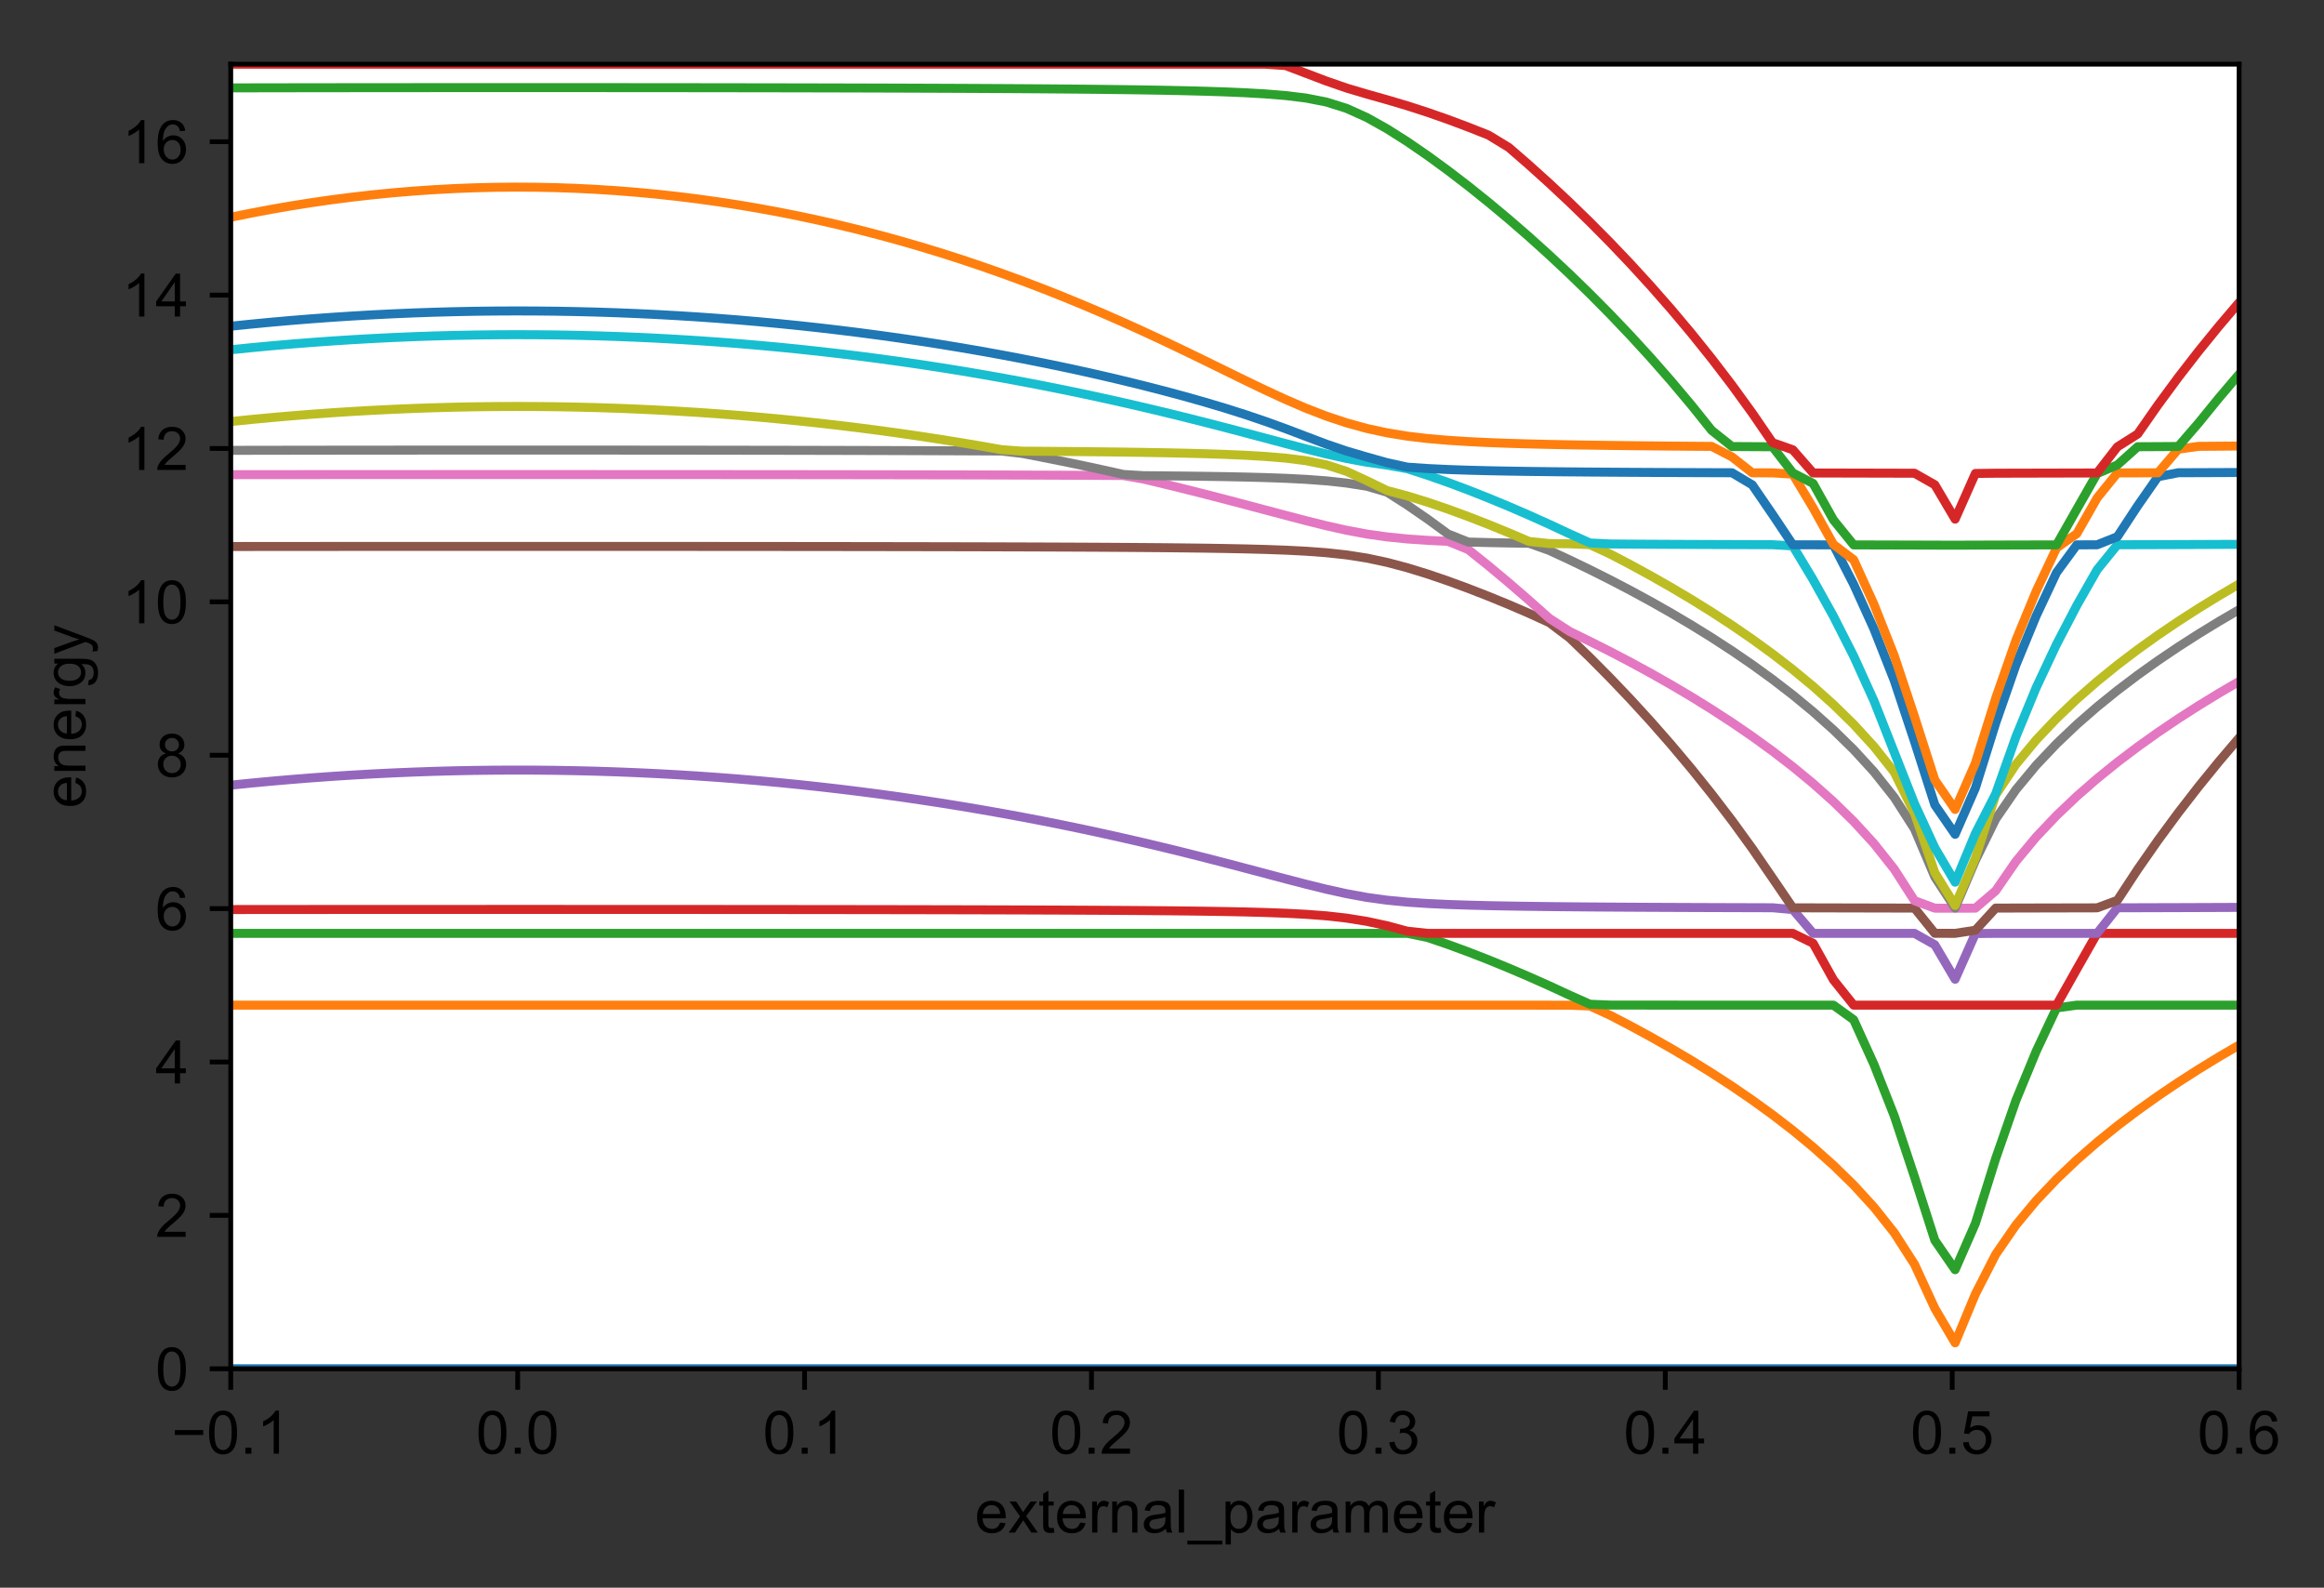 <?xml version="1.0" encoding="utf-8" standalone="no"?>
<!DOCTYPE svg PUBLIC "-//W3C//DTD SVG 1.1//EN"
  "http://www.w3.org/Graphics/SVG/1.1/DTD/svg11.dtd">
<!-- Created with matplotlib (http://matplotlib.org/) -->
<svg height="264.631pt" version="1.1" viewBox="0 0 387.417 264.631" width="387.417pt" xmlns="http://www.w3.org/2000/svg" xmlns:xlink="http://www.w3.org/1999/xlink">
 <rect x="0" y="0" width="387.417" height="264.631" fill="#333333" stroke="none"/>
 <defs>
  <style type="text/css">
*{stroke-linecap:butt;stroke-linejoin:round;}
  </style>
 </defs>
 <g id="figure_1">
  <g id="patch_1">
   <path d="M 0 264.631 
L 387.417 264.631 
L 387.417 0 
L 0 0 
z
" style="fill:none;"/>
  </g>
  <g id="axes_1">
   <g id="patch_2">
    <path d="M 38.467 228.14 
L 373.267 228.14 
L 373.267 10.7 
L 38.467 10.7 
z
" style="fill:#ffffff;"/>
   </g>
   <g id="matplotlib.axis_1">
    <g id="xtick_1">
     <g id="line2d_1">
      <defs>
       <path d="M 0 0 
L 0 3.5 
" id="md2cce1ffde" style="stroke:#000000;stroke-width:0.8;"/>
      </defs>
      <g>
       <use style="stroke:#000000;stroke-width:0.8;" x="38.467" xlink:href="#md2cce1ffde" y="228.14"/>
      </g>
     </g>
     <g id="text_1">
      <!-- −0.1 -->
      <defs>
       <path d="M 52.828 31.203 
L 5.562 31.203 
L 5.562 39.406 
L 52.828 39.406 
z
" id="ArialMT-2212"/>
       <path d="M 4.156 35.297 
Q 4.156 48 6.766 55.734 
Q 9.375 63.484 14.516 67.672 
Q 19.672 71.875 27.484 71.875 
Q 33.25 71.875 37.594 69.547 
Q 41.938 67.234 44.766 62.859 
Q 47.609 58.5 49.219 52.219 
Q 50.828 45.953 50.828 35.297 
Q 50.828 22.703 48.234 14.969 
Q 45.656 7.234 40.5 3 
Q 35.359 -1.219 27.484 -1.219 
Q 17.141 -1.219 11.234 6.203 
Q 4.156 15.141 4.156 35.297 
z
M 13.188 35.297 
Q 13.188 17.672 17.312 11.828 
Q 21.438 6 27.484 6 
Q 33.547 6 37.672 11.859 
Q 41.797 17.719 41.797 35.297 
Q 41.797 52.984 37.672 58.781 
Q 33.547 64.594 27.391 64.594 
Q 21.344 64.594 17.719 59.469 
Q 13.188 52.938 13.188 35.297 
z
" id="ArialMT-30"/>
       <path d="M 9.078 0 
L 9.078 10.016 
L 19.094 10.016 
L 19.094 0 
z
" id="ArialMT-2e"/>
       <path d="M 37.25 0 
L 28.469 0 
L 28.469 56 
Q 25.297 52.984 20.141 49.953 
Q 14.984 46.922 10.891 45.406 
L 10.891 53.906 
Q 18.266 57.375 23.781 62.297 
Q 29.297 67.234 31.594 71.875 
L 37.25 71.875 
z
" id="ArialMT-31"/>
      </defs>
      <g transform="translate(28.597 242.298)scale(0.1 -0.1)">
       <use xlink:href="#ArialMT-2212"/>
       <use x="58.398" xlink:href="#ArialMT-30"/>
       <use x="114.014" xlink:href="#ArialMT-2e"/>
       <use x="141.797" xlink:href="#ArialMT-31"/>
      </g>
     </g>
    </g>
    <g id="xtick_2">
     <g id="line2d_2">
      <g>
       <use style="stroke:#000000;stroke-width:0.8;" x="86.296" xlink:href="#md2cce1ffde" y="228.14"/>
      </g>
     </g>
     <g id="text_2">
      <!-- 0.0 -->
      <g transform="translate(79.346 242.298)scale(0.1 -0.1)">
       <use xlink:href="#ArialMT-30"/>
       <use x="55.615" xlink:href="#ArialMT-2e"/>
       <use x="83.398" xlink:href="#ArialMT-30"/>
      </g>
     </g>
    </g>
    <g id="xtick_3">
     <g id="line2d_3">
      <g>
       <use style="stroke:#000000;stroke-width:0.8;" x="134.124" xlink:href="#md2cce1ffde" y="228.14"/>
      </g>
     </g>
     <g id="text_3">
      <!-- 0.1 -->
      <g transform="translate(127.174 242.298)scale(0.1 -0.1)">
       <use xlink:href="#ArialMT-30"/>
       <use x="55.615" xlink:href="#ArialMT-2e"/>
       <use x="83.398" xlink:href="#ArialMT-31"/>
      </g>
     </g>
    </g>
    <g id="xtick_4">
     <g id="line2d_4">
      <g>
       <use style="stroke:#000000;stroke-width:0.8;" x="181.953" xlink:href="#md2cce1ffde" y="228.14"/>
      </g>
     </g>
     <g id="text_4">
      <!-- 0.2 -->
      <defs>
       <path d="M 50.344 8.453 
L 50.344 0 
L 3.031 0 
Q 2.938 3.172 4.047 6.109 
Q 5.859 10.938 9.828 15.625 
Q 13.812 20.312 21.344 26.469 
Q 33.016 36.031 37.109 41.625 
Q 41.219 47.219 41.219 52.203 
Q 41.219 57.422 37.469 61 
Q 33.734 64.594 27.734 64.594 
Q 21.391 64.594 17.578 60.781 
Q 13.766 56.984 13.719 50.25 
L 4.688 51.172 
Q 5.609 61.281 11.656 66.578 
Q 17.719 71.875 27.938 71.875 
Q 38.234 71.875 44.234 66.156 
Q 50.25 60.453 50.25 52 
Q 50.25 47.703 48.484 43.547 
Q 46.734 39.406 42.656 34.812 
Q 38.578 30.219 29.109 22.219 
Q 21.188 15.578 18.938 13.203 
Q 16.703 10.844 15.234 8.453 
z
" id="ArialMT-32"/>
      </defs>
      <g transform="translate(175.003 242.298)scale(0.1 -0.1)">
       <use xlink:href="#ArialMT-30"/>
       <use x="55.615" xlink:href="#ArialMT-2e"/>
       <use x="83.398" xlink:href="#ArialMT-32"/>
      </g>
     </g>
    </g>
    <g id="xtick_5">
     <g id="line2d_5">
      <g>
       <use style="stroke:#000000;stroke-width:0.8;" x="229.781" xlink:href="#md2cce1ffde" y="228.14"/>
      </g>
     </g>
     <g id="text_5">
      <!-- 0.3 -->
      <defs>
       <path d="M 4.203 18.891 
L 12.984 20.062 
Q 14.5 12.594 18.141 9.297 
Q 21.781 6 27 6 
Q 33.203 6 37.469 10.297 
Q 41.75 14.594 41.75 20.953 
Q 41.75 27 37.797 30.922 
Q 33.844 34.859 27.734 34.859 
Q 25.25 34.859 21.531 33.891 
L 22.516 41.609 
Q 23.391 41.5 23.922 41.5 
Q 29.547 41.5 34.031 44.422 
Q 38.531 47.359 38.531 53.469 
Q 38.531 58.297 35.25 61.469 
Q 31.984 64.656 26.812 64.656 
Q 21.688 64.656 18.266 61.422 
Q 14.844 58.203 13.875 51.766 
L 5.078 53.328 
Q 6.688 62.156 12.391 67.016 
Q 18.109 71.875 26.609 71.875 
Q 32.469 71.875 37.391 69.359 
Q 42.328 66.844 44.938 62.5 
Q 47.562 58.156 47.562 53.266 
Q 47.562 48.641 45.062 44.828 
Q 42.578 41.016 37.703 38.766 
Q 44.047 37.312 47.562 32.688 
Q 51.078 28.078 51.078 21.141 
Q 51.078 11.766 44.234 5.25 
Q 37.406 -1.266 26.953 -1.266 
Q 17.531 -1.266 11.297 4.344 
Q 5.078 9.969 4.203 18.891 
z
" id="ArialMT-33"/>
      </defs>
      <g transform="translate(222.831 242.298)scale(0.1 -0.1)">
       <use xlink:href="#ArialMT-30"/>
       <use x="55.615" xlink:href="#ArialMT-2e"/>
       <use x="83.398" xlink:href="#ArialMT-33"/>
      </g>
     </g>
    </g>
    <g id="xtick_6">
     <g id="line2d_6">
      <g>
       <use style="stroke:#000000;stroke-width:0.8;" x="277.61" xlink:href="#md2cce1ffde" y="228.14"/>
      </g>
     </g>
     <g id="text_6">
      <!-- 0.4 -->
      <defs>
       <path d="M 32.328 0 
L 32.328 17.141 
L 1.266 17.141 
L 1.266 25.203 
L 33.938 71.578 
L 41.109 71.578 
L 41.109 25.203 
L 50.781 25.203 
L 50.781 17.141 
L 41.109 17.141 
L 41.109 0 
z
M 32.328 25.203 
L 32.328 57.469 
L 9.906 25.203 
z
" id="ArialMT-34"/>
      </defs>
      <g transform="translate(270.66 242.298)scale(0.1 -0.1)">
       <use xlink:href="#ArialMT-30"/>
       <use x="55.615" xlink:href="#ArialMT-2e"/>
       <use x="83.398" xlink:href="#ArialMT-34"/>
      </g>
     </g>
    </g>
    <g id="xtick_7">
     <g id="line2d_7">
      <g>
       <use style="stroke:#000000;stroke-width:0.8;" x="325.439" xlink:href="#md2cce1ffde" y="228.14"/>
      </g>
     </g>
     <g id="text_7">
      <!-- 0.5 -->
      <defs>
       <path d="M 4.156 18.75 
L 13.375 19.531 
Q 14.406 12.797 18.141 9.391 
Q 21.875 6 27.156 6 
Q 33.5 6 37.891 10.781 
Q 42.281 15.578 42.281 23.484 
Q 42.281 31 38.062 35.344 
Q 33.844 39.703 27 39.703 
Q 22.75 39.703 19.328 37.766 
Q 15.922 35.844 13.969 32.766 
L 5.719 33.844 
L 12.641 70.609 
L 48.25 70.609 
L 48.25 62.203 
L 19.672 62.203 
L 15.828 42.969 
Q 22.266 47.469 29.344 47.469 
Q 38.719 47.469 45.156 40.969 
Q 51.609 34.469 51.609 24.266 
Q 51.609 14.547 45.953 7.469 
Q 39.062 -1.219 27.156 -1.219 
Q 17.391 -1.219 11.203 4.25 
Q 5.031 9.719 4.156 18.75 
z
" id="ArialMT-35"/>
      </defs>
      <g transform="translate(318.489 242.298)scale(0.1 -0.1)">
       <use xlink:href="#ArialMT-30"/>
       <use x="55.615" xlink:href="#ArialMT-2e"/>
       <use x="83.398" xlink:href="#ArialMT-35"/>
      </g>
     </g>
    </g>
    <g id="xtick_8">
     <g id="line2d_8">
      <g>
       <use style="stroke:#000000;stroke-width:0.8;" x="373.267" xlink:href="#md2cce1ffde" y="228.14"/>
      </g>
     </g>
     <g id="text_8">
      <!-- 0.6 -->
      <defs>
       <path d="M 49.75 54.047 
L 41.016 53.375 
Q 39.844 58.547 37.703 60.891 
Q 34.125 64.656 28.906 64.656 
Q 24.703 64.656 21.531 62.312 
Q 17.391 59.281 14.984 53.469 
Q 12.594 47.656 12.5 36.922 
Q 15.672 41.75 20.266 44.094 
Q 24.859 46.438 29.891 46.438 
Q 38.672 46.438 44.844 39.969 
Q 51.031 33.5 51.031 23.25 
Q 51.031 16.5 48.125 10.719 
Q 45.219 4.938 40.141 1.859 
Q 35.062 -1.219 28.609 -1.219 
Q 17.625 -1.219 10.688 6.859 
Q 3.766 14.938 3.766 33.5 
Q 3.766 54.25 11.422 63.672 
Q 18.109 71.875 29.438 71.875 
Q 37.891 71.875 43.281 67.141 
Q 48.688 62.406 49.75 54.047 
z
M 13.875 23.188 
Q 13.875 18.656 15.797 14.5 
Q 17.719 10.359 21.188 8.172 
Q 24.656 6 28.469 6 
Q 34.031 6 38.031 10.484 
Q 42.047 14.984 42.047 22.703 
Q 42.047 30.125 38.078 34.391 
Q 34.125 38.672 28.125 38.672 
Q 22.172 38.672 18.016 34.391 
Q 13.875 30.125 13.875 23.188 
z
" id="ArialMT-36"/>
      </defs>
      <g transform="translate(366.317 242.298)scale(0.1 -0.1)">
       <use xlink:href="#ArialMT-30"/>
       <use x="55.615" xlink:href="#ArialMT-2e"/>
       <use x="83.398" xlink:href="#ArialMT-36"/>
      </g>
     </g>
    </g>
    <g id="text_9">
     <!-- external_parameter -->
     <defs>
      <path d="M 42.094 16.703 
L 51.172 15.578 
Q 49.031 7.625 43.219 3.219 
Q 37.406 -1.172 28.375 -1.172 
Q 17 -1.172 10.328 5.828 
Q 3.656 12.844 3.656 25.484 
Q 3.656 38.578 10.391 45.797 
Q 17.141 53.031 27.875 53.031 
Q 38.281 53.031 44.875 45.953 
Q 51.469 38.875 51.469 26.031 
Q 51.469 25.25 51.422 23.688 
L 12.75 23.688 
Q 13.234 15.141 17.578 10.594 
Q 21.922 6.062 28.422 6.062 
Q 33.25 6.062 36.672 8.594 
Q 40.094 11.141 42.094 16.703 
z
M 13.234 30.906 
L 42.188 30.906 
Q 41.609 37.453 38.875 40.719 
Q 34.672 45.797 27.984 45.797 
Q 21.922 45.797 17.797 41.75 
Q 13.672 37.703 13.234 30.906 
z
" id="ArialMT-65"/>
      <path d="M 0.734 0 
L 19.672 26.953 
L 2.156 51.859 
L 13.141 51.859 
L 21.094 39.703 
Q 23.344 36.234 24.703 33.891 
Q 26.859 37.109 28.656 39.594 
L 37.406 51.859 
L 47.906 51.859 
L 29.984 27.438 
L 49.266 0 
L 38.484 0 
L 27.828 16.109 
L 25 20.453 
L 11.375 0 
z
" id="ArialMT-78"/>
      <path d="M 25.781 7.859 
L 27.047 0.094 
Q 23.344 -0.688 20.406 -0.688 
Q 15.625 -0.688 12.984 0.828 
Q 10.359 2.344 9.281 4.812 
Q 8.203 7.281 8.203 15.188 
L 8.203 45.016 
L 1.766 45.016 
L 1.766 51.859 
L 8.203 51.859 
L 8.203 64.703 
L 16.938 69.969 
L 16.938 51.859 
L 25.781 51.859 
L 25.781 45.016 
L 16.938 45.016 
L 16.938 14.703 
Q 16.938 10.938 17.406 9.859 
Q 17.875 8.797 18.922 8.156 
Q 19.969 7.516 21.922 7.516 
Q 23.391 7.516 25.781 7.859 
z
" id="ArialMT-74"/>
      <path d="M 6.5 0 
L 6.5 51.859 
L 14.406 51.859 
L 14.406 44 
Q 17.438 49.516 20 51.266 
Q 22.562 53.031 25.641 53.031 
Q 30.078 53.031 34.672 50.203 
L 31.641 42.047 
Q 28.422 43.953 25.203 43.953 
Q 22.312 43.953 20.016 42.219 
Q 17.719 40.484 16.75 37.406 
Q 15.281 32.719 15.281 27.156 
L 15.281 0 
z
" id="ArialMT-72"/>
      <path d="M 6.594 0 
L 6.594 51.859 
L 14.5 51.859 
L 14.5 44.484 
Q 20.219 53.031 31 53.031 
Q 35.688 53.031 39.625 51.344 
Q 43.562 49.656 45.516 46.922 
Q 47.469 44.188 48.25 40.438 
Q 48.734 37.984 48.734 31.891 
L 48.734 0 
L 39.938 0 
L 39.938 31.547 
Q 39.938 36.922 38.906 39.578 
Q 37.891 42.234 35.281 43.812 
Q 32.672 45.406 29.156 45.406 
Q 23.531 45.406 19.453 41.844 
Q 15.375 38.281 15.375 28.328 
L 15.375 0 
z
" id="ArialMT-6e"/>
      <path d="M 40.438 6.391 
Q 35.547 2.25 31.031 0.531 
Q 26.516 -1.172 21.344 -1.172 
Q 12.797 -1.172 8.203 3 
Q 3.609 7.172 3.609 13.672 
Q 3.609 17.484 5.344 20.625 
Q 7.078 23.781 9.891 25.688 
Q 12.703 27.594 16.219 28.562 
Q 18.797 29.25 24.031 29.891 
Q 34.672 31.156 39.703 32.906 
Q 39.75 34.719 39.75 35.203 
Q 39.75 40.578 37.25 42.781 
Q 33.891 45.75 27.25 45.75 
Q 21.047 45.75 18.094 43.578 
Q 15.141 41.406 13.719 35.891 
L 5.125 37.062 
Q 6.297 42.578 8.984 45.969 
Q 11.672 49.359 16.75 51.188 
Q 21.828 53.031 28.516 53.031 
Q 35.156 53.031 39.297 51.469 
Q 43.453 49.906 45.406 47.531 
Q 47.359 45.172 48.141 41.547 
Q 48.578 39.312 48.578 33.453 
L 48.578 21.734 
Q 48.578 9.469 49.141 6.219 
Q 49.703 2.984 51.375 0 
L 42.188 0 
Q 40.828 2.734 40.438 6.391 
z
M 39.703 26.031 
Q 34.906 24.078 25.344 22.703 
Q 19.922 21.922 17.672 20.938 
Q 15.438 19.969 14.203 18.094 
Q 12.984 16.219 12.984 13.922 
Q 12.984 10.406 15.641 8.062 
Q 18.312 5.719 23.438 5.719 
Q 28.516 5.719 32.469 7.938 
Q 36.422 10.156 38.281 14.016 
Q 39.703 17 39.703 22.797 
z
" id="ArialMT-61"/>
      <path d="M 6.391 0 
L 6.391 71.578 
L 15.188 71.578 
L 15.188 0 
z
" id="ArialMT-6c"/>
      <path d="M -1.516 -19.875 
L -1.516 -13.531 
L 56.734 -13.531 
L 56.734 -19.875 
z
" id="ArialMT-5f"/>
      <path d="M 6.594 -19.875 
L 6.594 51.859 
L 14.594 51.859 
L 14.594 45.125 
Q 17.438 49.078 21 51.047 
Q 24.562 53.031 29.641 53.031 
Q 36.281 53.031 41.359 49.609 
Q 46.438 46.188 49.016 39.953 
Q 51.609 33.734 51.609 26.312 
Q 51.609 18.359 48.75 11.984 
Q 45.906 5.609 40.453 2.219 
Q 35.016 -1.172 29 -1.172 
Q 24.609 -1.172 21.109 0.688 
Q 17.625 2.547 15.375 5.375 
L 15.375 -19.875 
z
M 14.547 25.641 
Q 14.547 15.625 18.594 10.844 
Q 22.656 6.062 28.422 6.062 
Q 34.281 6.062 38.453 11.016 
Q 42.625 15.969 42.625 26.375 
Q 42.625 36.281 38.547 41.203 
Q 34.469 46.141 28.812 46.141 
Q 23.188 46.141 18.859 40.891 
Q 14.547 35.641 14.547 25.641 
z
" id="ArialMT-70"/>
      <path d="M 6.594 0 
L 6.594 51.859 
L 14.453 51.859 
L 14.453 44.578 
Q 16.891 48.391 20.938 50.703 
Q 25 53.031 30.172 53.031 
Q 35.938 53.031 39.625 50.641 
Q 43.312 48.25 44.828 43.953 
Q 50.984 53.031 60.844 53.031 
Q 68.562 53.031 72.703 48.75 
Q 76.859 44.484 76.859 35.594 
L 76.859 0 
L 68.109 0 
L 68.109 32.672 
Q 68.109 37.938 67.25 40.25 
Q 66.406 42.578 64.156 43.984 
Q 61.922 45.406 58.891 45.406 
Q 53.422 45.406 49.797 41.766 
Q 46.188 38.141 46.188 30.125 
L 46.188 0 
L 37.406 0 
L 37.406 33.688 
Q 37.406 39.547 35.25 42.469 
Q 33.109 45.406 28.219 45.406 
Q 24.516 45.406 21.359 43.453 
Q 18.219 41.5 16.797 37.734 
Q 15.375 33.984 15.375 26.906 
L 15.375 0 
z
" id="ArialMT-6d"/>
     </defs>
     <g transform="translate(162.514 255.443)scale(0.1 -0.1)">
      <use xlink:href="#ArialMT-65"/>
      <use x="55.615" xlink:href="#ArialMT-78"/>
      <use x="105.615" xlink:href="#ArialMT-74"/>
      <use x="133.398" xlink:href="#ArialMT-65"/>
      <use x="189.014" xlink:href="#ArialMT-72"/>
      <use x="222.314" xlink:href="#ArialMT-6e"/>
      <use x="277.93" xlink:href="#ArialMT-61"/>
      <use x="333.545" xlink:href="#ArialMT-6c"/>
      <use x="355.762" xlink:href="#ArialMT-5f"/>
      <use x="411.377" xlink:href="#ArialMT-70"/>
      <use x="466.992" xlink:href="#ArialMT-61"/>
      <use x="522.607" xlink:href="#ArialMT-72"/>
      <use x="555.908" xlink:href="#ArialMT-61"/>
      <use x="611.523" xlink:href="#ArialMT-6d"/>
      <use x="694.824" xlink:href="#ArialMT-65"/>
      <use x="750.439" xlink:href="#ArialMT-74"/>
      <use x="778.223" xlink:href="#ArialMT-65"/>
      <use x="833.838" xlink:href="#ArialMT-72"/>
     </g>
    </g>
   </g>
   <g id="matplotlib.axis_2">
    <g id="ytick_1">
     <g id="line2d_9">
      <defs>
       <path d="M 0 0 
L -3.5 0 
" id="m7ba3e47879" style="stroke:#000000;stroke-width:0.8;"/>
      </defs>
      <g>
       <use style="stroke:#000000;stroke-width:0.8;" x="38.467" xlink:href="#m7ba3e47879" y="228.14"/>
      </g>
     </g>
     <g id="text_10">
      <!-- 0 -->
      <g transform="translate(25.906 231.719)scale(0.1 -0.1)">
       <use xlink:href="#ArialMT-30"/>
      </g>
     </g>
    </g>
    <g id="ytick_2">
     <g id="line2d_10">
      <g>
       <use style="stroke:#000000;stroke-width:0.8;" x="38.467" xlink:href="#m7ba3e47879" y="202.575"/>
      </g>
     </g>
     <g id="text_11">
      <!-- 2 -->
      <g transform="translate(25.906 206.154)scale(0.1 -0.1)">
       <use xlink:href="#ArialMT-32"/>
      </g>
     </g>
    </g>
    <g id="ytick_3">
     <g id="line2d_11">
      <g>
       <use style="stroke:#000000;stroke-width:0.8;" x="38.467" xlink:href="#m7ba3e47879" y="177.01"/>
      </g>
     </g>
     <g id="text_12">
      <!-- 4 -->
      <g transform="translate(25.906 180.589)scale(0.1 -0.1)">
       <use xlink:href="#ArialMT-34"/>
      </g>
     </g>
    </g>
    <g id="ytick_4">
     <g id="line2d_12">
      <g>
       <use style="stroke:#000000;stroke-width:0.8;" x="38.467" xlink:href="#m7ba3e47879" y="151.445"/>
      </g>
     </g>
     <g id="text_13">
      <!-- 6 -->
      <g transform="translate(25.906 155.024)scale(0.1 -0.1)">
       <use xlink:href="#ArialMT-36"/>
      </g>
     </g>
    </g>
    <g id="ytick_5">
     <g id="line2d_13">
      <g>
       <use style="stroke:#000000;stroke-width:0.8;" x="38.467" xlink:href="#m7ba3e47879" y="125.88"/>
      </g>
     </g>
     <g id="text_14">
      <!-- 8 -->
      <defs>
       <path d="M 17.672 38.812 
Q 12.203 40.828 9.562 44.531 
Q 6.938 48.25 6.938 53.422 
Q 6.938 61.234 12.547 66.547 
Q 18.172 71.875 27.484 71.875 
Q 36.859 71.875 42.578 66.422 
Q 48.297 60.984 48.297 53.172 
Q 48.297 48.188 45.672 44.5 
Q 43.062 40.828 37.75 38.812 
Q 44.344 36.672 47.781 31.875 
Q 51.219 27.094 51.219 20.453 
Q 51.219 11.281 44.719 5.031 
Q 38.234 -1.219 27.641 -1.219 
Q 17.047 -1.219 10.547 5.047 
Q 4.047 11.328 4.047 20.703 
Q 4.047 27.688 7.594 32.391 
Q 11.141 37.109 17.672 38.812 
z
M 15.922 53.719 
Q 15.922 48.641 19.188 45.406 
Q 22.469 42.188 27.688 42.188 
Q 32.766 42.188 36.016 45.375 
Q 39.266 48.578 39.266 53.219 
Q 39.266 58.062 35.906 61.359 
Q 32.562 64.656 27.594 64.656 
Q 22.562 64.656 19.234 61.422 
Q 15.922 58.203 15.922 53.719 
z
M 13.094 20.656 
Q 13.094 16.891 14.875 13.375 
Q 16.656 9.859 20.172 7.922 
Q 23.688 6 27.734 6 
Q 34.031 6 38.125 10.047 
Q 42.234 14.109 42.234 20.359 
Q 42.234 26.703 38.016 30.859 
Q 33.797 35.016 27.438 35.016 
Q 21.234 35.016 17.156 30.906 
Q 13.094 26.812 13.094 20.656 
z
" id="ArialMT-38"/>
      </defs>
      <g transform="translate(25.906 129.459)scale(0.1 -0.1)">
       <use xlink:href="#ArialMT-38"/>
      </g>
     </g>
    </g>
    <g id="ytick_6">
     <g id="line2d_14">
      <g>
       <use style="stroke:#000000;stroke-width:0.8;" x="38.467" xlink:href="#m7ba3e47879" y="100.315"/>
      </g>
     </g>
     <g id="text_15">
      <!-- 10 -->
      <g transform="translate(20.345 103.894)scale(0.1 -0.1)">
       <use xlink:href="#ArialMT-31"/>
       <use x="55.615" xlink:href="#ArialMT-30"/>
      </g>
     </g>
    </g>
    <g id="ytick_7">
     <g id="line2d_15">
      <g>
       <use style="stroke:#000000;stroke-width:0.8;" x="38.467" xlink:href="#m7ba3e47879" y="74.75"/>
      </g>
     </g>
     <g id="text_16">
      <!-- 12 -->
      <g transform="translate(20.345 78.329)scale(0.1 -0.1)">
       <use xlink:href="#ArialMT-31"/>
       <use x="55.615" xlink:href="#ArialMT-32"/>
      </g>
     </g>
    </g>
    <g id="ytick_8">
     <g id="line2d_16">
      <g>
       <use style="stroke:#000000;stroke-width:0.8;" x="38.467" xlink:href="#m7ba3e47879" y="49.185"/>
      </g>
     </g>
     <g id="text_17">
      <!-- 14 -->
      <g transform="translate(20.345 52.764)scale(0.1 -0.1)">
       <use xlink:href="#ArialMT-31"/>
       <use x="55.615" xlink:href="#ArialMT-34"/>
      </g>
     </g>
    </g>
    <g id="ytick_9">
     <g id="line2d_17">
      <g>
       <use style="stroke:#000000;stroke-width:0.8;" x="38.467" xlink:href="#m7ba3e47879" y="23.62"/>
      </g>
     </g>
     <g id="text_18">
      <!-- 16 -->
      <g transform="translate(20.345 27.199)scale(0.1 -0.1)">
       <use xlink:href="#ArialMT-31"/>
       <use x="55.615" xlink:href="#ArialMT-36"/>
      </g>
     </g>
    </g>
    <g id="text_19">
     <!-- energy -->
     <defs>
      <path d="M 4.984 -4.297 
L 13.531 -5.562 
Q 14.062 -9.516 16.5 -11.328 
Q 19.781 -13.766 25.438 -13.766 
Q 31.547 -13.766 34.859 -11.328 
Q 38.188 -8.891 39.359 -4.5 
Q 40.047 -1.812 39.984 6.781 
Q 34.234 0 25.641 0 
Q 14.938 0 9.078 7.719 
Q 3.219 15.438 3.219 26.219 
Q 3.219 33.641 5.906 39.906 
Q 8.594 46.188 13.688 49.609 
Q 18.797 53.031 25.688 53.031 
Q 34.859 53.031 40.828 45.609 
L 40.828 51.859 
L 48.922 51.859 
L 48.922 7.031 
Q 48.922 -5.078 46.453 -10.125 
Q 44 -15.188 38.641 -18.109 
Q 33.297 -21.047 25.484 -21.047 
Q 16.219 -21.047 10.5 -16.875 
Q 4.781 -12.703 4.984 -4.297 
z
M 12.25 26.859 
Q 12.25 16.656 16.297 11.969 
Q 20.359 7.281 26.469 7.281 
Q 32.516 7.281 36.609 11.938 
Q 40.719 16.609 40.719 26.562 
Q 40.719 36.078 36.5 40.906 
Q 32.281 45.75 26.312 45.75 
Q 20.453 45.75 16.344 40.984 
Q 12.25 36.234 12.25 26.859 
z
" id="ArialMT-67"/>
      <path d="M 6.203 -19.969 
L 5.219 -11.719 
Q 8.109 -12.5 10.25 -12.5 
Q 13.188 -12.5 14.938 -11.516 
Q 16.703 -10.547 17.828 -8.797 
Q 18.656 -7.469 20.516 -2.25 
Q 20.75 -1.516 21.297 -0.094 
L 1.609 51.859 
L 11.078 51.859 
L 21.875 21.828 
Q 23.969 16.109 25.641 9.812 
Q 27.156 15.875 29.25 21.625 
L 40.328 51.859 
L 49.125 51.859 
L 29.391 -0.875 
Q 26.219 -9.422 24.469 -12.641 
Q 22.125 -17 19.094 -19.016 
Q 16.062 -21.047 11.859 -21.047 
Q 9.328 -21.047 6.203 -19.969 
z
" id="ArialMT-79"/>
     </defs>
     <g transform="translate(14.241 134.707)rotate(-90)scale(0.1 -0.1)">
      <use xlink:href="#ArialMT-65"/>
      <use x="55.615" xlink:href="#ArialMT-6e"/>
      <use x="111.23" xlink:href="#ArialMT-65"/>
      <use x="166.846" xlink:href="#ArialMT-72"/>
      <use x="200.146" xlink:href="#ArialMT-67"/>
      <use x="255.762" xlink:href="#ArialMT-79"/>
     </g>
    </g>
   </g>
   <g id="line2d_18">
    <path clip-path="url(#p1f5ba0a278)" d="M 38.467 228.14 
L 41.849 228.14 
L 45.231 228.14 
L 48.613 228.14 
L 51.994 228.14 
L 55.376 228.14 
L 58.758 228.14 
L 62.14 228.14 
L 65.522 228.14 
L 68.904 228.14 
L 72.285 228.14 
L 75.667 228.14 
L 79.049 228.14 
L 82.431 228.14 
L 85.813 228.14 
L 89.194 228.14 
L 92.576 228.14 
L 95.958 228.14 
L 99.34 228.14 
L 102.722 228.14 
L 106.104 228.14 
L 109.485 228.14 
L 112.867 228.14 
L 116.249 228.14 
L 119.631 228.14 
L 123.013 228.14 
L 126.394 228.14 
L 129.776 228.14 
L 133.158 228.14 
L 136.54 228.14 
L 139.922 228.14 
L 143.304 228.14 
L 146.685 228.14 
L 150.067 228.14 
L 153.449 228.14 
L 156.831 228.14 
L 160.213 228.14 
L 163.594 228.14 
L 166.976 228.14 
L 170.358 228.14 
L 173.74 228.14 
L 177.122 228.14 
L 180.504 228.14 
L 183.885 228.14 
L 187.267 228.14 
L 190.649 228.14 
L 194.031 228.14 
L 197.413 228.14 
L 200.794 228.14 
L 204.176 228.14 
L 207.558 228.14 
L 210.94 228.14 
L 214.322 228.14 
L 217.704 228.14 
L 221.085 228.14 
L 224.467 228.14 
L 227.849 228.14 
L 231.231 228.14 
L 234.613 228.14 
L 237.994 228.14 
L 241.376 228.14 
L 244.758 228.14 
L 248.14 228.14 
L 251.522 228.14 
L 254.904 228.14 
L 258.285 228.14 
L 261.667 228.14 
L 265.049 228.14 
L 268.431 228.14 
L 271.813 228.14 
L 275.194 228.14 
L 278.576 228.14 
L 281.958 228.14 
L 285.34 228.14 
L 288.722 228.14 
L 292.104 228.14 
L 295.485 228.14 
L 298.867 228.14 
L 302.249 228.14 
L 305.631 228.14 
L 309.013 228.14 
L 312.394 228.14 
L 315.776 228.14 
L 319.158 228.14 
L 322.54 228.14 
L 325.922 228.14 
L 329.304 228.14 
L 332.685 228.14 
L 336.067 228.14 
L 339.449 228.14 
L 342.831 228.14 
L 346.213 228.14 
L 349.594 228.14 
L 352.976 228.14 
L 356.358 228.14 
L 359.74 228.14 
L 363.122 228.14 
L 366.504 228.14 
L 369.885 228.14 
L 373.267 228.14 
" style="fill:none;stroke:#1f77b4;stroke-linecap:square;stroke-width:1.5;"/>
   </g>
   <g id="line2d_19">
    <path clip-path="url(#p1f5ba0a278)" d="M 38.467 167.534 
L 41.849 167.534 
L 45.231 167.534 
L 48.613 167.534 
L 51.994 167.534 
L 55.376 167.534 
L 58.758 167.534 
L 62.14 167.534 
L 65.522 167.534 
L 68.904 167.534 
L 72.285 167.534 
L 75.667 167.534 
L 79.049 167.534 
L 82.431 167.534 
L 85.813 167.534 
L 89.194 167.534 
L 92.576 167.534 
L 95.958 167.534 
L 99.34 167.534 
L 102.722 167.534 
L 106.104 167.534 
L 109.485 167.534 
L 112.867 167.534 
L 116.249 167.534 
L 119.631 167.534 
L 123.013 167.534 
L 126.394 167.534 
L 129.776 167.534 
L 133.158 167.534 
L 136.54 167.534 
L 139.922 167.534 
L 143.304 167.534 
L 146.685 167.534 
L 150.067 167.534 
L 153.449 167.534 
L 156.831 167.534 
L 160.213 167.534 
L 163.594 167.534 
L 166.976 167.534 
L 170.358 167.534 
L 173.74 167.534 
L 177.122 167.534 
L 180.504 167.534 
L 183.885 167.534 
L 187.267 167.534 
L 190.649 167.534 
L 194.031 167.534 
L 197.413 167.534 
L 200.794 167.534 
L 204.176 167.534 
L 207.558 167.534 
L 210.94 167.534 
L 214.322 167.534 
L 217.704 167.534 
L 221.085 167.534 
L 224.467 167.534 
L 227.849 167.535 
L 231.231 167.535 
L 234.613 167.535 
L 237.994 167.535 
L 241.376 167.535 
L 244.758 167.536 
L 248.14 167.536 
L 251.522 167.537 
L 254.904 167.538 
L 258.285 167.54 
L 261.667 167.546 
L 265.049 167.673 
L 268.431 169.234 
L 271.813 170.993 
L 275.194 172.83 
L 278.576 174.745 
L 281.958 176.746 
L 285.34 178.841 
L 288.722 181.04 
L 292.104 183.356 
L 295.485 185.806 
L 298.867 188.411 
L 302.249 191.2 
L 305.631 194.216 
L 309.013 197.519 
L 312.394 201.209 
L 315.776 205.471 
L 319.158 210.736 
L 322.54 218.073 
L 325.922 223.821 
L 329.304 215.687 
L 332.685 209.083 
L 336.067 204.178 
L 339.449 200.107 
L 342.831 196.541 
L 346.213 193.328 
L 349.594 190.382 
L 352.976 187.649 
L 356.358 185.091 
L 359.74 182.682 
L 363.122 180.401 
L 366.504 178.233 
L 369.885 176.165 
L 373.267 174.189 
" style="fill:none;stroke:#ff7f0e;stroke-linecap:square;stroke-width:1.5;"/>
   </g>
   <g id="line2d_20">
    <path clip-path="url(#p1f5ba0a278)" d="M 38.467 155.569 
L 41.849 155.569 
L 45.231 155.569 
L 48.613 155.569 
L 51.994 155.569 
L 55.376 155.569 
L 58.758 155.569 
L 62.14 155.569 
L 65.522 155.569 
L 68.904 155.569 
L 72.285 155.569 
L 75.667 155.569 
L 79.049 155.569 
L 82.431 155.569 
L 85.813 155.569 
L 89.194 155.569 
L 92.576 155.569 
L 95.958 155.569 
L 99.34 155.569 
L 102.722 155.569 
L 106.104 155.569 
L 109.485 155.569 
L 112.867 155.569 
L 116.249 155.569 
L 119.631 155.569 
L 123.013 155.569 
L 126.394 155.569 
L 129.776 155.569 
L 133.158 155.569 
L 136.54 155.569 
L 139.922 155.569 
L 143.304 155.569 
L 146.685 155.569 
L 150.067 155.569 
L 153.449 155.569 
L 156.831 155.569 
L 160.213 155.569 
L 163.594 155.569 
L 166.976 155.569 
L 170.358 155.569 
L 173.74 155.569 
L 177.122 155.569 
L 180.504 155.569 
L 183.885 155.569 
L 187.267 155.569 
L 190.649 155.569 
L 194.031 155.569 
L 197.413 155.569 
L 200.794 155.569 
L 204.176 155.569 
L 207.558 155.569 
L 210.94 155.569 
L 214.322 155.569 
L 217.704 155.569 
L 221.085 155.569 
L 224.467 155.569 
L 227.849 155.569 
L 231.231 155.569 
L 234.613 155.569 
L 237.994 156.259 
L 241.376 157.417 
L 244.758 158.662 
L 248.14 159.981 
L 251.522 161.365 
L 254.904 162.812 
L 258.285 164.318 
L 261.667 165.881 
L 265.049 167.385 
L 268.431 167.521 
L 271.813 167.527 
L 275.194 167.529 
L 278.576 167.53 
L 281.958 167.531 
L 285.34 167.531 
L 288.722 167.532 
L 292.104 167.532 
L 295.485 167.532 
L 298.867 167.532 
L 302.249 167.533 
L 305.631 167.533 
L 309.013 169.972 
L 312.394 177.415 
L 315.776 185.992 
L 319.158 196.175 
L 322.54 206.728 
L 325.922 211.632 
L 329.304 203.915 
L 332.685 193.102 
L 336.067 183.394 
L 339.449 175.193 
L 342.831 167.999 
L 346.213 167.533 
L 349.594 167.532 
L 352.976 167.532 
L 356.358 167.532 
L 359.74 167.532 
L 363.122 167.532 
L 366.504 167.531 
L 369.885 167.531 
L 373.267 167.53 
" style="fill:none;stroke:#2ca02c;stroke-linecap:square;stroke-width:1.5;"/>
   </g>
   <g id="line2d_21">
    <path clip-path="url(#p1f5ba0a278)" d="M 38.467 151.601 
L 41.849 151.597 
L 45.231 151.594 
L 48.613 151.592 
L 51.994 151.589 
L 55.376 151.587 
L 58.758 151.586 
L 62.14 151.584 
L 65.522 151.583 
L 68.904 151.582 
L 72.285 151.581 
L 75.667 151.58 
L 79.049 151.58 
L 82.431 151.579 
L 85.813 151.579 
L 89.194 151.579 
L 92.576 151.579 
L 95.958 151.58 
L 99.34 151.581 
L 102.722 151.581 
L 106.104 151.582 
L 109.485 151.584 
L 112.867 151.585 
L 116.249 151.587 
L 119.631 151.589 
L 123.013 151.591 
L 126.394 151.594 
L 129.776 151.596 
L 133.158 151.6 
L 136.54 151.603 
L 139.922 151.607 
L 143.304 151.611 
L 146.685 151.616 
L 150.067 151.621 
L 153.449 151.627 
L 156.831 151.634 
L 160.213 151.641 
L 163.594 151.649 
L 166.976 151.658 
L 170.358 151.668 
L 173.74 151.68 
L 177.122 151.693 
L 180.504 151.709 
L 183.885 151.726 
L 187.267 151.747 
L 190.649 151.771 
L 194.031 151.8 
L 197.413 151.835 
L 200.794 151.877 
L 204.176 151.931 
L 207.558 152 
L 210.94 152.092 
L 214.322 152.217 
L 217.704 152.392 
L 221.085 152.648 
L 224.467 153.026 
L 227.849 153.569 
L 231.231 154.301 
L 234.613 155.209 
L 237.994 155.569 
L 241.376 155.569 
L 244.758 155.569 
L 248.14 155.569 
L 251.522 155.569 
L 254.904 155.569 
L 258.285 155.569 
L 261.667 155.569 
L 265.049 155.569 
L 268.431 155.569 
L 271.813 155.569 
L 275.194 155.569 
L 278.576 155.569 
L 281.958 155.569 
L 285.34 155.569 
L 288.722 155.57 
L 292.104 155.57 
L 295.485 155.57 
L 298.867 155.57 
L 302.249 157.223 
L 305.631 163.307 
L 309.013 167.533 
L 312.394 167.533 
L 315.776 167.533 
L 319.158 167.533 
L 322.54 167.533 
L 325.922 167.534 
L 329.304 167.533 
L 332.685 167.533 
L 336.067 167.533 
L 339.449 167.533 
L 342.831 167.533 
L 346.213 161.515 
L 349.594 155.573 
L 352.976 155.57 
L 356.358 155.57 
L 359.74 155.57 
L 363.122 155.569 
L 366.504 155.569 
L 369.885 155.569 
L 373.267 155.569 
" style="fill:none;stroke:#d62728;stroke-linecap:square;stroke-width:1.5;"/>
   </g>
   <g id="line2d_22">
    <path clip-path="url(#p1f5ba0a278)" d="M 38.467 130.87 
L 41.849 130.526 
L 45.231 130.207 
L 48.613 129.914 
L 51.994 129.646 
L 55.376 129.404 
L 58.758 129.187 
L 62.14 128.995 
L 65.522 128.828 
L 68.904 128.686 
L 72.285 128.57 
L 75.667 128.478 
L 79.049 128.412 
L 82.431 128.371 
L 85.813 128.355 
L 89.194 128.364 
L 92.576 128.398 
L 95.958 128.457 
L 99.34 128.541 
L 102.722 128.65 
L 106.104 128.785 
L 109.485 128.944 
L 112.867 129.129 
L 116.249 129.339 
L 119.631 129.574 
L 123.013 129.835 
L 126.394 130.121 
L 129.776 130.432 
L 133.158 130.769 
L 136.54 131.131 
L 139.922 131.519 
L 143.304 131.933 
L 146.685 132.372 
L 150.067 132.837 
L 153.449 133.329 
L 156.831 133.846 
L 160.213 134.389 
L 163.594 134.959 
L 166.976 135.555 
L 170.358 136.177 
L 173.74 136.826 
L 177.122 137.501 
L 180.504 138.202 
L 183.885 138.93 
L 187.267 139.683 
L 190.649 140.462 
L 194.031 141.267 
L 197.413 142.095 
L 200.794 142.946 
L 204.176 143.817 
L 207.558 144.704 
L 210.94 145.601 
L 214.322 146.498 
L 217.704 147.377 
L 221.085 148.21 
L 224.467 148.957 
L 227.849 149.575 
L 231.231 150.04 
L 234.613 150.368 
L 237.994 150.594 
L 241.376 150.752 
L 244.758 150.865 
L 248.14 150.95 
L 251.522 151.014 
L 254.904 151.065 
L 258.285 151.106 
L 261.667 151.14 
L 265.049 151.168 
L 268.431 151.191 
L 271.813 151.212 
L 275.194 151.23 
L 278.576 151.245 
L 281.958 151.259 
L 285.34 151.272 
L 288.722 151.283 
L 292.104 151.293 
L 295.485 151.303 
L 298.867 151.599 
L 302.249 155.57 
L 305.631 155.57 
L 309.013 155.57 
L 312.394 155.57 
L 315.776 155.571 
L 319.158 155.572 
L 322.54 157.475 
L 325.922 163.217 
L 329.304 155.6 
L 332.685 155.571 
L 336.067 155.57 
L 339.449 155.57 
L 342.831 155.57 
L 346.213 155.57 
L 349.594 155.57 
L 352.976 151.309 
L 356.358 151.3 
L 359.74 151.29 
L 363.122 151.28 
L 366.504 151.268 
L 369.885 151.255 
L 373.267 151.241 
" style="fill:none;stroke:#9467bd;stroke-linecap:square;stroke-width:1.5;"/>
   </g>
   <g id="line2d_23">
    <path clip-path="url(#p1f5ba0a278)" d="M 38.467 91.092 
L 41.849 91.089 
L 45.231 91.086 
L 48.613 91.083 
L 51.994 91.081 
L 55.376 91.079 
L 58.758 91.077 
L 62.14 91.076 
L 65.522 91.074 
L 68.904 91.073 
L 72.285 91.072 
L 75.667 91.071 
L 79.049 91.071 
L 82.431 91.071 
L 85.813 91.071 
L 89.194 91.071 
L 92.576 91.071 
L 95.958 91.071 
L 99.34 91.072 
L 102.722 91.073 
L 106.104 91.074 
L 109.485 91.075 
L 112.867 91.077 
L 116.249 91.078 
L 119.631 91.08 
L 123.013 91.083 
L 126.394 91.085 
L 129.776 91.088 
L 133.158 91.091 
L 136.54 91.094 
L 139.922 91.098 
L 143.304 91.103 
L 146.685 91.107 
L 150.067 91.113 
L 153.449 91.119 
L 156.831 91.125 
L 160.213 91.132 
L 163.594 91.14 
L 166.976 91.15 
L 170.358 91.16 
L 173.74 91.172 
L 177.122 91.185 
L 180.504 91.2 
L 183.885 91.217 
L 187.267 91.238 
L 190.649 91.262 
L 194.031 91.29 
L 197.413 91.325 
L 200.794 91.367 
L 204.176 91.421 
L 207.558 91.489 
L 210.94 91.579 
L 214.322 91.701 
L 217.704 91.873 
L 221.085 92.122 
L 224.467 92.489 
L 227.849 93.019 
L 231.231 93.738 
L 234.613 94.636 
L 237.994 95.678 
L 241.376 96.832 
L 244.758 98.075 
L 248.14 99.394 
L 251.522 100.78 
L 254.904 102.234 
L 258.285 103.784 
L 261.667 106.335 
L 265.049 109.599 
L 268.431 113.009 
L 271.813 116.557 
L 275.194 120.251 
L 278.576 124.103 
L 281.958 128.127 
L 285.34 132.339 
L 288.722 136.761 
L 292.104 141.421 
L 295.485 146.352 
L 298.867 151.312 
L 302.249 151.32 
L 305.631 151.328 
L 309.013 151.336 
L 312.394 151.343 
L 315.776 151.351 
L 319.158 151.36 
L 322.54 155.561 
L 325.922 155.567 
L 329.304 155.049 
L 332.685 151.357 
L 336.067 151.349 
L 339.449 151.341 
L 342.831 151.333 
L 346.213 151.326 
L 349.594 151.318 
L 352.976 150.064 
L 356.358 144.913 
L 359.74 140.064 
L 363.122 135.475 
L 366.504 131.115 
L 369.885 126.959 
L 373.267 122.986 
" style="fill:none;stroke:#8c564b;stroke-linecap:square;stroke-width:1.5;"/>
   </g>
   <g id="line2d_24">
    <path clip-path="url(#p1f5ba0a278)" d="M 38.467 79.116 
L 41.849 79.113 
L 45.231 79.11 
L 48.613 79.107 
L 51.994 79.105 
L 55.376 79.103 
L 58.758 79.101 
L 62.14 79.1 
L 65.522 79.098 
L 68.904 79.097 
L 72.285 79.096 
L 75.667 79.096 
L 79.049 79.095 
L 82.431 79.095 
L 85.813 79.095 
L 89.194 79.095 
L 92.576 79.095 
L 95.958 79.095 
L 99.34 79.096 
L 102.722 79.097 
L 106.104 79.098 
L 109.485 79.099 
L 112.867 79.101 
L 116.249 79.102 
L 119.631 79.104 
L 123.013 79.107 
L 126.394 79.109 
L 129.776 79.112 
L 133.158 79.115 
L 136.54 79.119 
L 139.922 79.122 
L 143.304 79.127 
L 146.685 79.131 
L 150.067 79.137 
L 153.449 79.143 
L 156.831 79.149 
L 160.213 79.156 
L 163.594 79.164 
L 166.976 79.173 
L 170.358 79.184 
L 173.74 79.195 
L 177.122 79.209 
L 180.504 79.224 
L 183.885 79.241 
L 187.267 79.262 
L 190.649 79.858 
L 194.031 80.662 
L 197.413 81.491 
L 200.794 82.343 
L 204.176 83.214 
L 207.558 84.103 
L 210.94 85.002 
L 214.322 85.901 
L 217.704 86.784 
L 221.085 87.625 
L 224.467 88.382 
L 227.849 89.013 
L 231.231 89.492 
L 234.613 89.832 
L 237.994 90.066 
L 241.376 90.229 
L 244.758 91.599 
L 248.14 94.31 
L 251.522 97.133 
L 254.904 100.062 
L 258.285 103.069 
L 261.667 105.252 
L 265.049 106.907 
L 268.431 108.609 
L 271.813 110.377 
L 275.194 112.216 
L 278.576 114.134 
L 281.958 116.136 
L 285.34 118.232 
L 288.722 120.431 
L 292.104 122.747 
L 295.485 125.197 
L 298.867 127.802 
L 302.249 130.592 
L 305.631 133.608 
L 309.013 136.911 
L 312.394 140.601 
L 315.776 144.863 
L 319.158 150.127 
L 322.54 151.371 
L 325.922 151.38 
L 329.304 151.367 
L 332.685 148.475 
L 336.067 143.569 
L 339.449 139.499 
L 342.831 135.933 
L 346.213 132.72 
L 349.594 129.774 
L 352.976 127.041 
L 356.358 124.483 
L 359.74 122.073 
L 363.122 119.791 
L 366.504 117.623 
L 369.885 115.555 
L 373.267 113.577 
" style="fill:none;stroke:#e377c2;stroke-linecap:square;stroke-width:1.5;"/>
   </g>
   <g id="line2d_25">
    <path clip-path="url(#p1f5ba0a278)" d="M 38.467 75.061 
L 41.849 75.055 
L 45.231 75.049 
L 48.613 75.044 
L 51.994 75.039 
L 55.376 75.035 
L 58.758 75.032 
L 62.14 75.029 
L 65.522 75.026 
L 68.904 75.024 
L 72.285 75.022 
L 75.667 75.02 
L 79.049 75.019 
L 82.431 75.019 
L 85.813 75.019 
L 89.194 75.019 
L 92.576 75.019 
L 95.958 75.02 
L 99.34 75.021 
L 102.722 75.023 
L 106.104 75.025 
L 109.485 75.028 
L 112.867 75.031 
L 116.249 75.034 
L 119.631 75.038 
L 123.013 75.043 
L 126.394 75.048 
L 129.776 75.053 
L 133.158 75.059 
L 136.54 75.066 
L 139.922 75.074 
L 143.304 75.083 
L 146.685 75.092 
L 150.067 75.103 
L 153.449 75.115 
L 156.831 75.128 
L 160.213 75.142 
L 163.594 75.159 
L 166.976 75.177 
L 170.358 75.572 
L 173.74 76.22 
L 177.122 76.896 
L 180.504 77.597 
L 183.885 78.325 
L 187.267 79.078 
L 190.649 79.285 
L 194.031 79.314 
L 197.413 79.349 
L 200.794 79.391 
L 204.176 79.444 
L 207.558 79.512 
L 210.94 79.602 
L 214.322 79.724 
L 217.704 79.896 
L 221.085 80.146 
L 224.467 80.513 
L 227.849 81.045 
L 231.231 82.038 
L 234.613 84.195 
L 237.994 86.528 
L 241.376 89.001 
L 244.758 90.346 
L 248.14 90.434 
L 251.522 90.501 
L 254.904 90.554 
L 258.285 91.757 
L 261.667 93.326 
L 265.049 94.957 
L 268.431 96.654 
L 271.813 98.419 
L 275.194 100.257 
L 278.576 102.174 
L 281.958 104.175 
L 285.34 106.271 
L 288.722 108.47 
L 292.104 110.786 
L 295.485 113.236 
L 298.867 115.841 
L 302.249 118.631 
L 305.631 121.646 
L 309.013 124.949 
L 312.394 128.64 
L 315.776 132.904 
L 319.158 138.177 
L 322.54 146.167 
L 325.922 151.345 
L 329.304 143.412 
L 332.685 136.52 
L 336.067 131.61 
L 339.449 127.538 
L 342.831 123.972 
L 346.213 120.758 
L 349.594 117.812 
L 352.976 115.079 
L 356.358 112.521 
L 359.74 110.111 
L 363.122 107.83 
L 366.504 105.662 
L 369.885 103.594 
L 373.267 101.618 
" style="fill:none;stroke:#7f7f7f;stroke-linecap:square;stroke-width:1.5;"/>
   </g>
   <g id="line2d_26">
    <path clip-path="url(#p1f5ba0a278)" d="M 38.467 70.264 
L 41.849 69.92 
L 45.231 69.601 
L 48.613 69.308 
L 51.994 69.04 
L 55.376 68.798 
L 58.758 68.58 
L 62.14 68.389 
L 65.522 68.222 
L 68.904 68.08 
L 72.285 67.964 
L 75.667 67.872 
L 79.049 67.806 
L 82.431 67.765 
L 85.813 67.749 
L 89.194 67.758 
L 92.576 67.792 
L 95.958 67.851 
L 99.34 67.935 
L 102.722 68.044 
L 106.104 68.179 
L 109.485 68.338 
L 112.867 68.523 
L 116.249 68.733 
L 119.631 68.968 
L 123.013 69.229 
L 126.394 69.515 
L 129.776 69.826 
L 133.158 70.163 
L 136.54 70.525 
L 139.922 70.913 
L 143.304 71.327 
L 146.685 71.766 
L 150.067 72.232 
L 153.449 72.723 
L 156.831 73.24 
L 160.213 73.784 
L 163.594 74.353 
L 166.976 74.949 
L 170.358 75.198 
L 173.74 75.221 
L 177.122 75.248 
L 180.504 75.278 
L 183.885 75.314 
L 187.267 75.355 
L 190.649 75.404 
L 194.031 75.463 
L 197.413 75.534 
L 200.794 75.622 
L 204.176 75.734 
L 207.558 75.88 
L 210.94 76.078 
L 214.322 76.36 
L 217.704 76.786 
L 221.085 77.471 
L 224.467 78.566 
L 227.849 80.124 
L 231.231 81.765 
L 234.613 82.664 
L 237.994 83.706 
L 241.376 84.861 
L 244.758 86.103 
L 248.14 87.42 
L 251.522 88.804 
L 254.904 90.25 
L 258.285 90.598 
L 261.667 90.638 
L 265.049 90.788 
L 268.431 92.355 
L 271.813 94.124 
L 275.194 95.97 
L 278.576 97.895 
L 281.958 99.904 
L 285.34 102.007 
L 288.722 104.213 
L 292.104 106.536 
L 295.485 108.993 
L 298.867 111.604 
L 302.249 114.4 
L 305.631 117.421 
L 309.013 120.73 
L 312.394 124.426 
L 315.776 128.695 
L 319.158 135.556 
L 322.54 145.455 
L 325.922 150.928 
L 329.304 143.011 
L 332.685 132.487 
L 336.067 127.4 
L 339.449 123.322 
L 342.831 119.751 
L 346.213 116.532 
L 349.594 113.58 
L 352.976 110.84 
L 356.358 108.276 
L 359.74 105.86 
L 363.122 103.572 
L 366.504 101.396 
L 369.885 99.321 
L 373.267 97.337 
" style="fill:none;stroke:#bcbd22;stroke-linecap:square;stroke-width:1.5;"/>
   </g>
   <g id="line2d_27">
    <path clip-path="url(#p1f5ba0a278)" d="M 38.467 58.299 
L 41.849 57.955 
L 45.231 57.637 
L 48.613 57.343 
L 51.994 57.076 
L 55.376 56.833 
L 58.758 56.616 
L 62.14 56.424 
L 65.522 56.257 
L 68.904 56.116 
L 72.285 55.999 
L 75.667 55.908 
L 79.049 55.842 
L 82.431 55.8 
L 85.813 55.784 
L 89.194 55.793 
L 92.576 55.827 
L 95.958 55.886 
L 99.34 55.971 
L 102.722 56.08 
L 106.104 56.214 
L 109.485 56.374 
L 112.867 56.559 
L 116.249 56.769 
L 119.631 57.004 
L 123.013 57.264 
L 126.394 57.55 
L 129.776 57.861 
L 133.158 58.198 
L 136.54 58.561 
L 139.922 58.949 
L 143.304 59.362 
L 146.685 59.802 
L 150.067 60.267 
L 153.449 60.758 
L 156.831 61.276 
L 160.213 61.819 
L 163.594 62.389 
L 166.976 62.985 
L 170.358 63.607 
L 173.74 64.256 
L 177.122 64.931 
L 180.504 65.632 
L 183.885 66.36 
L 187.267 67.114 
L 190.649 67.893 
L 194.031 68.698 
L 197.413 69.526 
L 200.794 70.378 
L 204.176 71.249 
L 207.558 72.138 
L 210.94 73.036 
L 214.322 73.936 
L 217.704 74.819 
L 221.085 75.659 
L 224.467 76.415 
L 227.849 77.045 
L 231.231 77.522 
L 234.613 78.126 
L 237.994 79.222 
L 241.376 80.41 
L 244.758 81.678 
L 248.14 83.016 
L 251.522 84.418 
L 254.904 85.88 
L 258.285 87.401 
L 261.667 88.978 
L 265.049 90.501 
L 268.431 90.666 
L 271.813 90.693 
L 275.194 90.713 
L 278.576 90.73 
L 281.958 90.745 
L 285.34 90.758 
L 288.722 90.77 
L 292.104 90.781 
L 295.485 90.791 
L 298.867 90.991 
L 302.249 96.614 
L 305.631 102.698 
L 309.013 109.363 
L 312.394 116.805 
L 315.776 125.38 
L 319.158 133.966 
L 322.54 141.301 
L 325.922 147.039 
L 329.304 138.918 
L 332.685 132.312 
L 336.067 122.784 
L 339.449 114.583 
L 342.831 107.39 
L 346.213 100.907 
L 349.594 94.965 
L 352.976 90.797 
L 356.358 90.788 
L 359.74 90.778 
L 363.122 90.767 
L 366.504 90.755 
L 369.885 90.741 
L 373.267 90.726 
" style="fill:none;stroke:#17becf;stroke-linecap:square;stroke-width:1.5;"/>
   </g>
   <g id="line2d_28">
    <path clip-path="url(#p1f5ba0a278)" d="M 38.467 54.373 
L 41.849 54.024 
L 45.231 53.701 
L 48.613 53.404 
L 51.994 53.133 
L 55.376 52.888 
L 58.758 52.668 
L 62.14 52.474 
L 65.522 52.305 
L 68.904 52.162 
L 72.285 52.044 
L 75.667 51.952 
L 79.049 51.885 
L 82.431 51.843 
L 85.813 51.827 
L 89.194 51.836 
L 92.576 51.87 
L 95.958 51.93 
L 99.34 52.015 
L 102.722 52.125 
L 106.104 52.261 
L 109.485 52.423 
L 112.867 52.61 
L 116.249 52.822 
L 119.631 53.06 
L 123.013 53.324 
L 126.394 53.614 
L 129.776 53.929 
L 133.158 54.271 
L 136.54 54.639 
L 139.922 55.033 
L 143.304 55.453 
L 146.685 55.9 
L 150.067 56.374 
L 153.449 56.875 
L 156.831 57.403 
L 160.213 57.958 
L 163.594 58.542 
L 166.976 59.153 
L 170.358 59.794 
L 173.74 60.463 
L 177.122 61.163 
L 180.504 61.893 
L 183.885 62.655 
L 187.267 63.451 
L 190.649 64.281 
L 194.031 65.149 
L 197.413 66.057 
L 200.794 67.012 
L 204.176 68.02 
L 207.558 69.09 
L 210.94 70.234 
L 214.322 71.458 
L 217.704 72.745 
L 221.085 74.024 
L 224.467 75.176 
L 227.849 76.171 
L 231.231 77.12 
L 234.613 77.86 
L 237.994 78.093 
L 241.376 78.255 
L 244.758 78.372 
L 248.14 78.458 
L 251.522 78.524 
L 254.904 78.576 
L 258.285 78.618 
L 261.667 78.652 
L 265.049 78.68 
L 268.431 78.704 
L 271.813 78.725 
L 275.194 78.743 
L 278.576 78.759 
L 281.958 78.773 
L 285.34 78.786 
L 288.722 78.797 
L 292.104 80.813 
L 295.485 85.744 
L 298.867 90.8 
L 302.249 90.808 
L 305.631 90.817 
L 309.013 97.4 
L 312.394 104.843 
L 315.776 113.42 
L 319.158 123.603 
L 322.54 134.155 
L 325.922 139.06 
L 329.304 131.343 
L 332.685 120.53 
L 336.067 110.822 
L 339.449 102.621 
L 342.831 95.427 
L 346.213 90.814 
L 349.594 90.806 
L 352.976 89.456 
L 356.358 84.305 
L 359.74 79.455 
L 363.122 78.794 
L 366.504 78.782 
L 369.885 78.769 
L 373.267 78.755 
" style="fill:none;stroke:#1f77b4;stroke-linecap:square;stroke-width:1.5;"/>
   </g>
   <g id="line2d_29">
    <path clip-path="url(#p1f5ba0a278)" d="M 38.467 36.212 
L 41.849 35.525 
L 45.231 34.889 
L 48.613 34.303 
L 51.994 33.768 
L 55.376 33.284 
L 58.758 32.851 
L 62.14 32.467 
L 65.522 32.134 
L 68.904 31.851 
L 72.285 31.619 
L 75.667 31.436 
L 79.049 31.304 
L 82.431 31.221 
L 85.813 31.189 
L 89.194 31.207 
L 92.576 31.275 
L 95.958 31.393 
L 99.34 31.561 
L 102.722 31.78 
L 106.104 32.048 
L 109.485 32.367 
L 112.867 32.736 
L 116.249 33.155 
L 119.631 33.625 
L 123.013 34.145 
L 126.394 34.716 
L 129.776 35.338 
L 133.158 36.01 
L 136.54 36.734 
L 139.922 37.508 
L 143.304 38.333 
L 146.685 39.21 
L 150.067 40.138 
L 153.449 41.118 
L 156.831 42.149 
L 160.213 43.232 
L 163.594 44.367 
L 166.976 45.553 
L 170.358 46.79 
L 173.74 48.079 
L 177.122 49.419 
L 180.504 50.809 
L 183.885 52.248 
L 187.267 53.735 
L 190.649 55.267 
L 194.031 56.842 
L 197.413 58.453 
L 200.794 60.093 
L 204.176 61.75 
L 207.558 63.405 
L 210.94 65.031 
L 214.322 66.592 
L 217.704 68.046 
L 221.085 69.352 
L 224.467 70.481 
L 227.849 71.414 
L 231.231 72.146 
L 234.613 72.695 
L 237.994 73.096 
L 241.376 73.388 
L 244.758 73.604 
L 248.14 73.767 
L 251.522 73.893 
L 254.904 73.993 
L 258.285 74.074 
L 261.667 74.14 
L 265.049 74.196 
L 268.431 74.243 
L 271.813 74.284 
L 275.194 74.32 
L 278.576 74.351 
L 281.958 74.379 
L 285.34 74.404 
L 288.722 76.153 
L 292.104 78.808 
L 295.485 78.817 
L 298.867 79.027 
L 302.249 84.651 
L 305.631 90.735 
L 309.013 93.299 
L 312.394 100.728 
L 315.776 109.291 
L 319.158 119.459 
L 322.54 130.003 
L 325.922 134.909 
L 329.304 127.191 
L 332.685 116.391 
L 336.067 106.698 
L 339.449 98.51 
L 342.831 91.33 
L 346.213 88.943 
L 349.594 83.002 
L 352.976 78.824 
L 356.358 78.815 
L 359.74 78.805 
L 363.122 74.867 
L 366.504 74.397 
L 369.885 74.371 
L 373.267 74.342 
" style="fill:none;stroke:#ff7f0e;stroke-linecap:square;stroke-width:1.5;"/>
   </g>
   <g id="line2d_30">
    <path clip-path="url(#p1f5ba0a278)" d="M 38.467 14.646 
L 41.849 14.64 
L 45.231 14.634 
L 48.613 14.629 
L 51.994 14.624 
L 55.376 14.62 
L 58.758 14.617 
L 62.14 14.614 
L 65.522 14.611 
L 68.904 14.609 
L 72.285 14.607 
L 75.667 14.605 
L 79.049 14.604 
L 82.431 14.604 
L 85.813 14.604 
L 89.194 14.604 
L 92.576 14.604 
L 95.958 14.605 
L 99.34 14.606 
L 102.722 14.608 
L 106.104 14.61 
L 109.485 14.613 
L 112.867 14.616 
L 116.249 14.619 
L 119.631 14.623 
L 123.013 14.628 
L 126.394 14.633 
L 129.776 14.638 
L 133.158 14.644 
L 136.54 14.651 
L 139.922 14.659 
L 143.304 14.668 
L 146.685 14.677 
L 150.067 14.688 
L 153.449 14.7 
L 156.831 14.713 
L 160.213 14.727 
L 163.594 14.744 
L 166.976 14.762 
L 170.358 14.783 
L 173.74 14.806 
L 177.122 14.833 
L 180.504 14.863 
L 183.885 14.898 
L 187.267 14.94 
L 190.649 14.988 
L 194.031 15.046 
L 197.413 15.117 
L 200.794 15.204 
L 204.176 15.314 
L 207.558 15.458 
L 210.94 15.652 
L 214.322 15.927 
L 217.704 16.34 
L 221.085 17.001 
L 224.467 18.061 
L 227.849 19.585 
L 231.231 21.478 
L 234.613 23.623 
L 237.994 25.948 
L 241.376 28.417 
L 244.758 31.012 
L 248.14 33.723 
L 251.522 36.546 
L 254.904 39.481 
L 258.285 42.53 
L 261.667 45.695 
L 265.049 48.982 
L 268.431 52.397 
L 271.813 55.947 
L 275.194 59.642 
L 278.576 63.495 
L 281.958 67.519 
L 285.34 71.731 
L 288.722 74.426 
L 292.104 74.447 
L 295.485 74.466 
L 298.867 78.826 
L 302.249 80.578 
L 305.631 86.647 
L 309.013 90.824 
L 312.394 90.832 
L 315.776 90.841 
L 319.158 90.849 
L 322.54 90.861 
L 325.922 90.869 
L 329.304 90.857 
L 332.685 90.847 
L 336.067 90.838 
L 339.449 90.83 
L 342.831 90.822 
L 346.213 84.86 
L 349.594 78.932 
L 352.976 77.493 
L 356.358 74.46 
L 359.74 74.441 
L 363.122 74.42 
L 366.504 70.507 
L 369.885 66.351 
L 373.267 62.377 
" style="fill:none;stroke:#2ca02c;stroke-linecap:square;stroke-width:1.5;"/>
   </g>
   <g id="line2d_31">
    <path clip-path="url(#p1f5ba0a278)" d="M 38.467 10.7 
L 41.849 10.7 
L 45.231 10.7 
L 48.613 10.7 
L 51.994 10.7 
L 55.376 10.7 
L 58.758 10.7 
L 62.14 10.7 
L 65.522 10.7 
L 68.904 10.7 
L 72.285 10.7 
L 75.667 10.7 
L 79.049 10.7 
L 82.431 10.7 
L 85.813 10.7 
L 89.194 10.7 
L 92.576 10.7 
L 95.958 10.7 
L 99.34 10.7 
L 102.722 10.7 
L 106.104 10.7 
L 109.485 10.7 
L 112.867 10.7 
L 116.249 10.7 
L 119.631 10.7 
L 123.013 10.7 
L 126.394 10.7 
L 129.776 10.7 
L 133.158 10.7 
L 136.54 10.7 
L 139.922 10.7 
L 143.304 10.7 
L 146.685 10.7 
L 150.067 10.7 
L 153.449 10.7 
L 156.831 10.7 
L 160.213 10.7 
L 163.594 10.7 
L 166.976 10.7 
L 170.358 10.7 
L 173.74 10.7 
L 177.122 10.7 
L 180.504 10.7 
L 183.885 10.7 
L 187.267 10.7 
L 190.649 10.7 
L 194.031 10.7 
L 197.413 10.7 
L 200.794 10.7 
L 204.176 10.7 
L 207.558 10.7 
L 210.94 10.7 
L 214.322 10.931 
L 217.704 12.216 
L 221.085 13.502 
L 224.467 14.672 
L 227.849 15.681 
L 231.231 16.634 
L 234.613 17.637 
L 237.994 18.731 
L 241.376 19.916 
L 244.758 21.183 
L 248.14 22.522 
L 251.522 24.58 
L 254.904 27.516 
L 258.285 30.565 
L 261.667 33.73 
L 265.049 37.017 
L 268.431 40.432 
L 271.813 43.982 
L 275.194 47.678 
L 278.576 51.531 
L 281.958 55.554 
L 285.34 59.767 
L 288.722 64.189 
L 292.104 68.849 
L 295.485 73.78 
L 298.867 74.968 
L 302.249 78.835 
L 305.631 78.843 
L 309.013 78.851 
L 312.394 78.859 
L 315.776 78.867 
L 319.158 78.878 
L 322.54 80.8 
L 325.922 86.531 
L 329.304 78.914 
L 332.685 78.874 
L 336.067 78.865 
L 339.449 78.857 
L 342.831 78.849 
L 346.213 78.841 
L 349.594 78.832 
L 352.976 74.478 
L 356.358 72.341 
L 359.74 67.492 
L 363.122 62.903 
L 366.504 58.543 
L 369.885 54.386 
L 373.267 50.413 
" style="fill:none;stroke:#d62728;stroke-linecap:square;stroke-width:1.5;"/>
   </g>
   <g id="patch_3">
    <path d="M 38.467 228.14 
L 38.467 10.7 
" style="fill:none;stroke:#000000;stroke-linecap:square;stroke-linejoin:miter;stroke-width:0.8;"/>
   </g>
   <g id="patch_4">
    <path d="M 373.267 228.14 
L 373.267 10.7 
" style="fill:none;stroke:#000000;stroke-linecap:square;stroke-linejoin:miter;stroke-width:0.8;"/>
   </g>
   <g id="patch_5">
    <path d="M 38.467 228.14 
L 373.267 228.14 
" style="fill:none;stroke:#000000;stroke-linecap:square;stroke-linejoin:miter;stroke-width:0.8;"/>
   </g>
   <g id="patch_6">
    <path d="M 38.467 10.7 
L 373.267 10.7 
" style="fill:none;stroke:#000000;stroke-linecap:square;stroke-linejoin:miter;stroke-width:0.8;"/>
   </g>
  </g>
 </g>
 <defs>
  <clipPath id="p1f5ba0a278">
   <rect height="217.44" width="334.8" x="38.467" y="10.7"/>
  </clipPath>
 </defs>
</svg>
